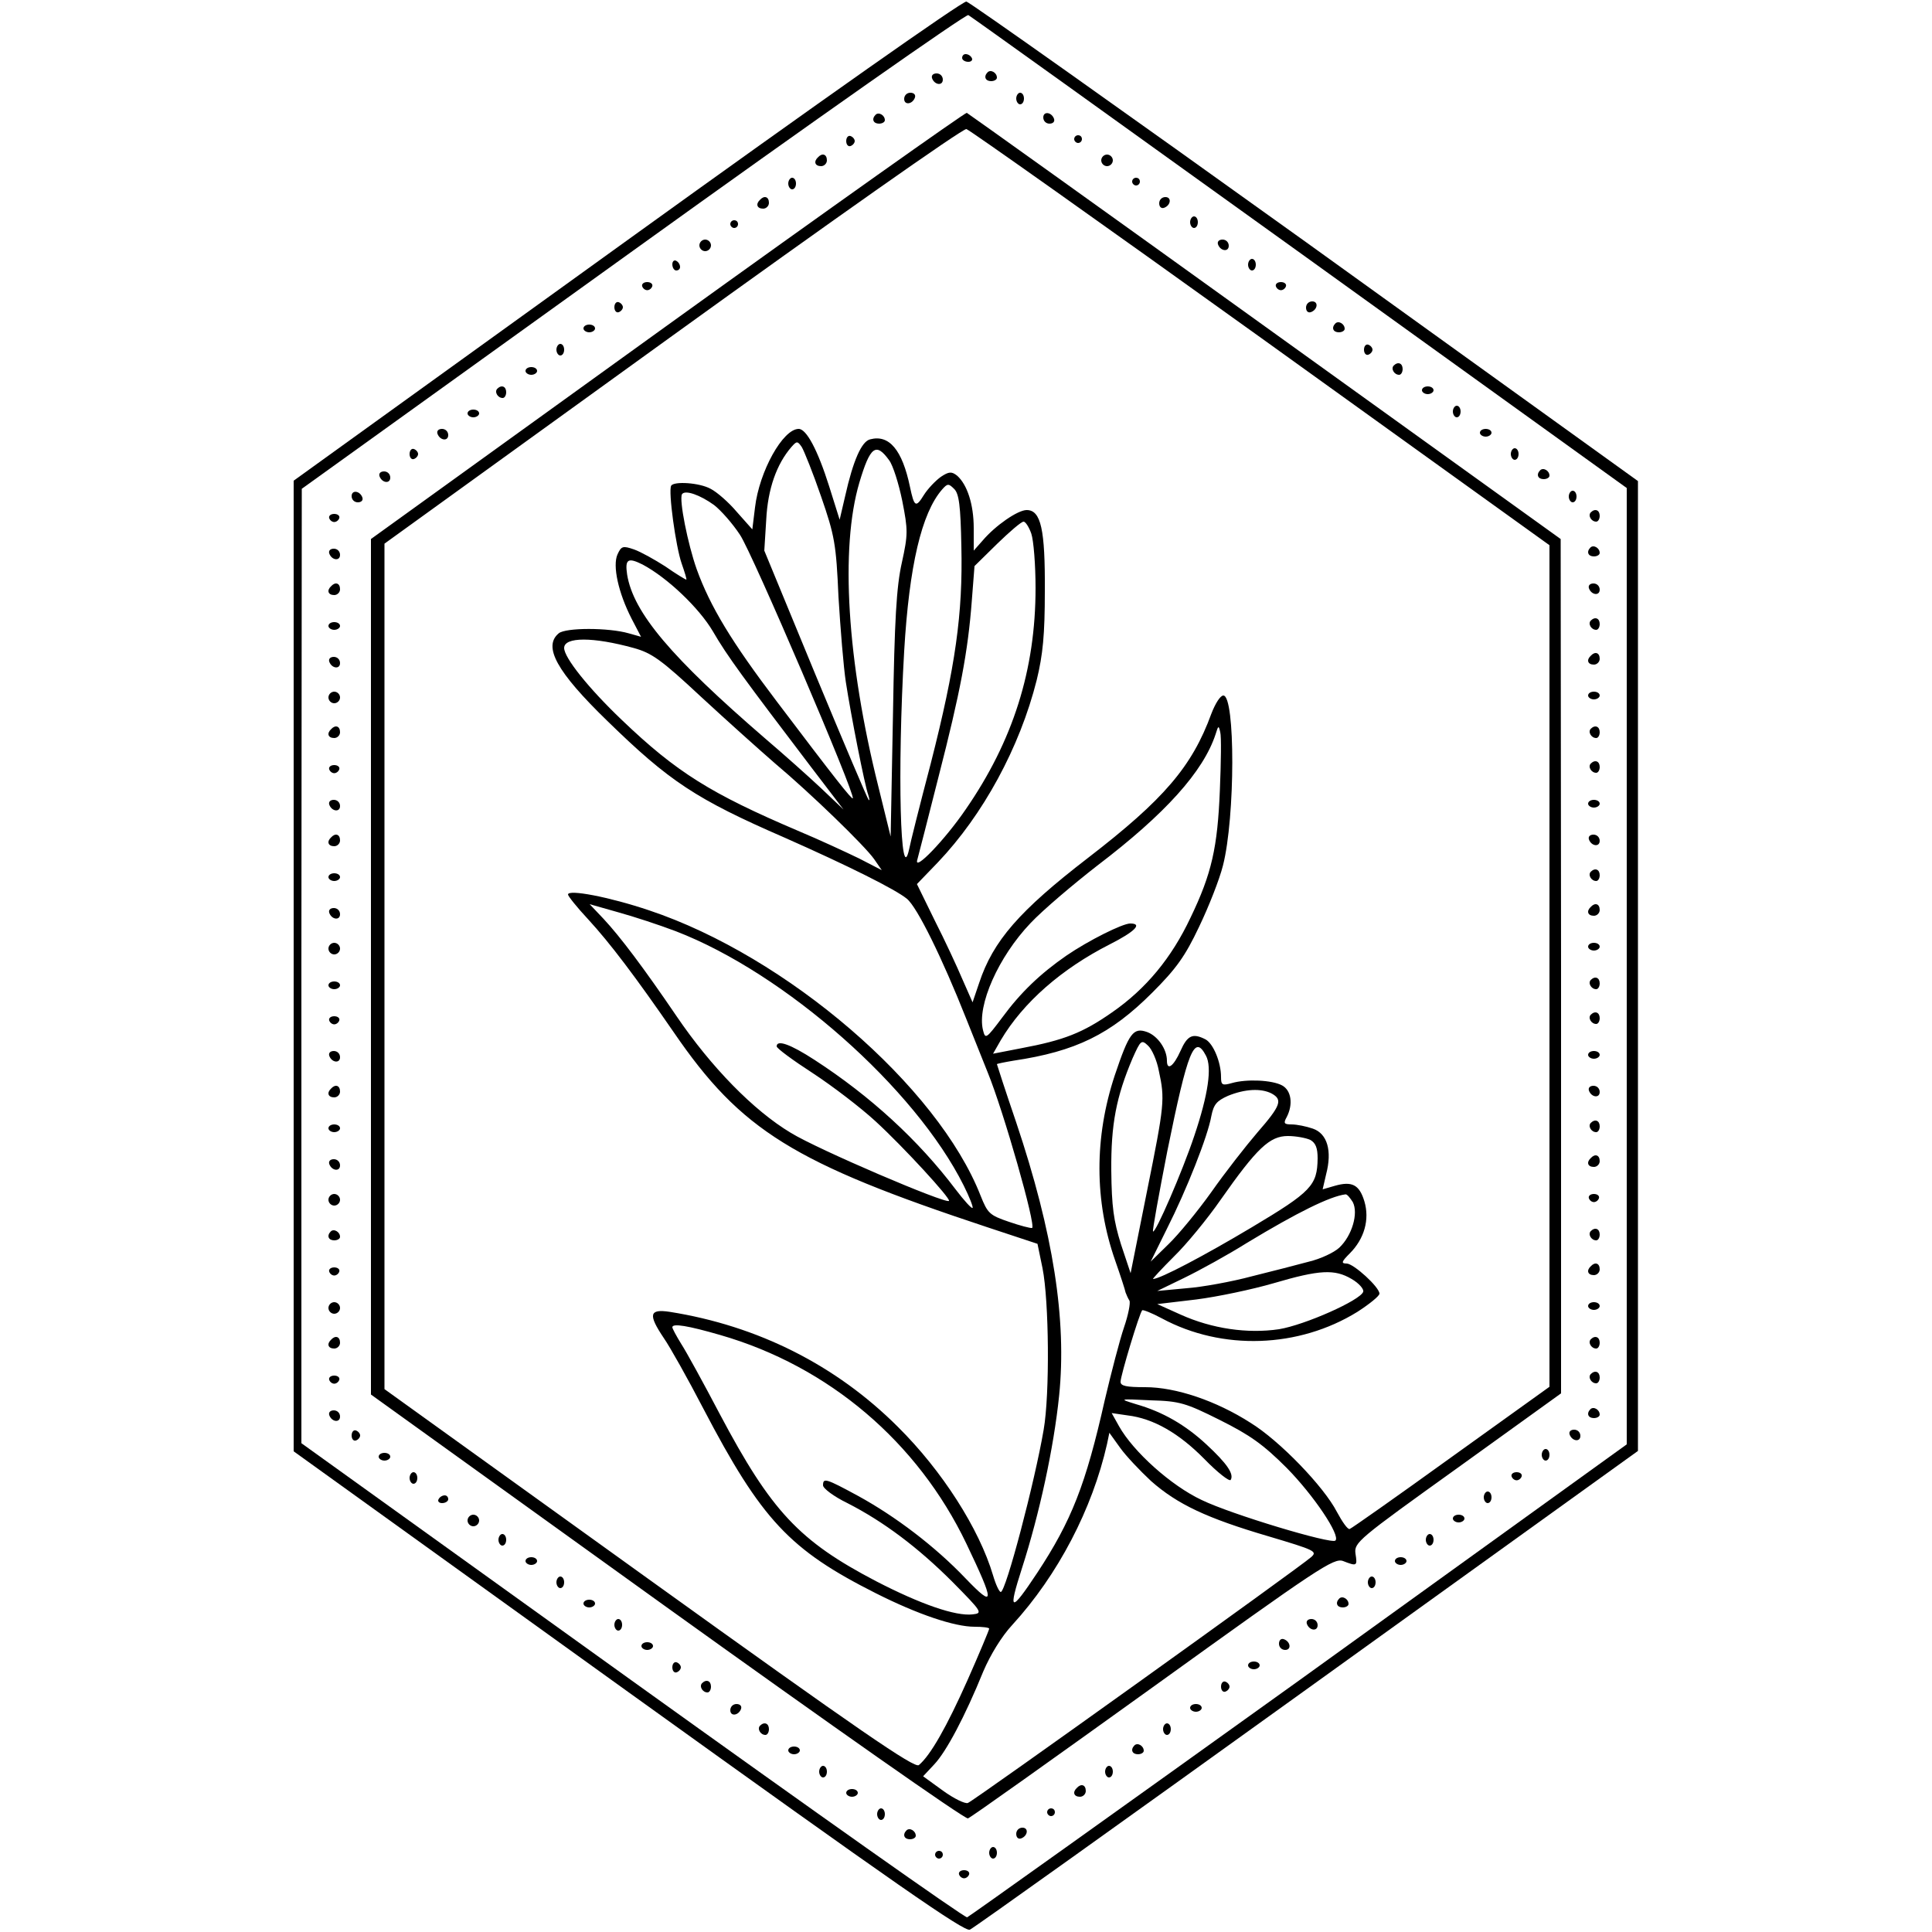 <?xml version="1.0" standalone="no"?>
<!DOCTYPE svg PUBLIC "-//W3C//DTD SVG 20010904//EN"
 "http://www.w3.org/TR/2001/REC-SVG-20010904/DTD/svg10.dtd">
<svg version="1.0" xmlns="http://www.w3.org/2000/svg"
 width="500pt" height="500pt" viewBox="0 0 500 500"
 preserveAspectRatio="xMidYMid meet">
<g transform="translate(0,500) scale(0.1,-0.1)"
fill="#000000" stroke="none">
<path d="M1623 4378 l-863 -622 0 -1256 0 -1256 866 -623 c697 -501 870 -621
884 -615 11 5 404 286 874 624 l855 615 0 1255 0 1255 -860 619 c-474 340
-869 620 -878 622 -9 2 -380 -259 -878 -618z m1741 -32 l846 -609 0 -1238 0
-1237 -848 -611 c-467 -335 -854 -611 -859 -613 -6 -2 -396 274 -867 612
l-856 615 0 1235 1 1235 857 616 c471 339 862 613 868 610 6 -3 392 -280 858
-615z"/>
<path d="M2490 4850 c0 -5 7 -10 16 -10 8 0 12 5 9 10 -3 6 -10 10 -16 10 -5
0 -9 -4 -9 -10z"/>
<path d="M2556 4813 c-11 -11 -6 -23 9 -23 8 0 15 4 15 9 0 13 -16 22 -24 14z"/>
<path d="M2412 4798 c6 -18 28 -21 28 -4 0 9 -7 16 -16 16 -9 0 -14 -5 -12
-12z"/>
<path d="M2340 4744 c0 -17 22 -14 28 4 2 7 -3 12 -12 12 -9 0 -16 -7 -16 -16z"/>
<path d="M2630 4745 c0 -8 5 -15 10 -15 6 0 10 7 10 15 0 8 -4 15 -10 15 -5 0
-10 -7 -10 -15z"/>
<path d="M2266 4703 c-11 -11 -6 -23 9 -23 8 0 15 4 15 9 0 13 -16 22 -24 14z"/>
<path d="M1727 4158 l-767 -553 0 -1107 0 -1107 766 -551 c422 -303 772 -549
779 -546 7 2 223 156 479 340 429 309 468 335 492 326 36 -14 37 -13 32 19 -4
29 6 37 264 222 l268 193 0 1105 -1 1106 -765 550 c-421 303 -768 551 -772
553 -4 1 -353 -246 -775 -550z m1536 -32 l747 -537 0 -1089 0 -1089 -255 -183
c-140 -101 -258 -184 -262 -185 -5 -2 -19 18 -33 44 -34 66 -149 185 -224 231
-89 57 -193 92 -272 92 -49 0 -64 3 -64 14 0 16 49 178 56 185 2 2 25 -7 51
-21 156 -84 354 -77 506 17 31 20 57 41 57 47 0 17 -67 78 -85 78 -15 0 -13 5
8 26 38 38 52 88 38 135 -13 43 -32 53 -77 40 l-31 -9 9 39 c16 61 3 105 -34
118 -17 6 -42 11 -55 11 -20 0 -22 3 -13 19 17 33 12 69 -12 82 -26 14 -92 17
-130 6 -25 -7 -28 -5 -28 16 0 38 -20 86 -40 97 -33 17 -47 11 -65 -30 -18
-40 -35 -52 -35 -25 0 30 -24 64 -51 74 -36 13 -47 -2 -84 -112 -53 -160 -53
-325 1 -479 14 -40 26 -77 27 -83 2 -5 6 -15 10 -21 3 -6 -3 -37 -14 -69 -11
-32 -33 -117 -50 -189 -49 -218 -86 -312 -175 -447 -69 -104 -76 -102 -39 13
45 140 82 310 96 446 20 196 -15 421 -111 707 -28 82 -50 150 -50 151 0 1 19
5 43 9 161 24 251 68 359 176 62 62 85 94 121 170 25 52 53 123 62 159 32 125
32 440 1 440 -8 0 -21 -21 -31 -47 -50 -137 -123 -222 -319 -373 -178 -137
-246 -215 -282 -324 l-17 -50 -26 59 c-14 33 -46 102 -72 153 l-46 94 54 56
c117 123 212 297 256 472 16 66 21 117 21 230 1 160 -10 210 -47 210 -23 0
-81 -40 -114 -79 l-23 -26 0 58 c0 62 -17 113 -43 136 -14 11 -21 11 -42 -3
-14 -10 -34 -31 -44 -47 -21 -34 -25 -31 -36 21 -20 96 -54 136 -103 123 -22
-5 -44 -54 -65 -148 l-14 -60 -27 86 c-30 95 -59 149 -79 149 -41 0 -102 -110
-113 -203 l-7 -57 -40 45 c-21 25 -52 52 -68 60 -29 16 -95 20 -102 8 -8 -14
12 -158 27 -201 8 -23 14 -42 12 -42 -2 0 -27 15 -54 34 -28 18 -64 38 -81 44
-29 10 -33 9 -43 -13 -13 -29 2 -99 37 -167 l24 -46 -32 9 c-52 15 -163 15
-181 0 -41 -34 -6 -99 126 -227 160 -156 229 -202 459 -302 165 -73 287 -134
316 -158 27 -22 92 -155 153 -309 24 -60 49 -123 56 -140 41 -100 126 -398
115 -403 -4 -1 -31 6 -60 16 -50 17 -55 22 -73 67 -111 284 -502 620 -858 739
-104 35 -210 55 -210 41 0 -4 23 -33 52 -64 57 -62 122 -148 222 -293 174
-254 310 -338 811 -504 l130 -43 13 -63 c17 -85 19 -326 3 -418 -23 -135 -98
-420 -111 -420 -4 0 -13 19 -20 43 -36 121 -132 271 -246 384 -160 160 -363
262 -591 298 -53 8 -56 -7 -15 -68 16 -23 62 -105 102 -182 151 -289 224 -366
446 -478 109 -55 204 -87 256 -87 21 0 38 -2 38 -5 0 -3 -25 -63 -56 -133 -54
-121 -96 -195 -126 -220 -11 -9 -151 87 -699 481 l-684 492 0 1094 0 1094 745
538 c410 296 752 537 761 535 8 -2 351 -245 762 -540z m-1138 -411 c35 -101
39 -123 45 -260 5 -82 13 -181 19 -220 13 -85 49 -268 58 -292 3 -10 4 -16 1
-13 -3 3 -65 149 -138 325 l-132 320 5 80 c4 80 27 144 65 188 14 16 16 16 27
0 6 -10 29 -67 50 -128z m176 94 c10 -13 25 -61 34 -105 15 -76 15 -87 -1
-160 -14 -62 -19 -147 -23 -394 l-6 -315 -32 130 c-81 324 -99 617 -49 786 28
94 43 105 77 58z m187 -223 c4 -174 -15 -310 -79 -561 -29 -110 -54 -210 -56
-222 -23 -106 -31 201 -13 512 13 221 45 357 98 418 14 16 17 16 31 2 13 -12
17 -44 19 -149z m-640 107 c18 -14 48 -48 67 -77 31 -45 300 -674 292 -682 -3
-3 -45 50 -197 251 -116 153 -172 245 -207 342 -23 65 -46 180 -38 194 8 12
47 -2 83 -28z m821 -74 c6 -18 11 -81 11 -141 0 -211 -58 -395 -181 -573 -54
-79 -135 -163 -125 -130 3 11 28 108 55 215 56 218 76 323 86 455 l7 90 59 58
c32 31 62 57 68 57 5 0 14 -14 20 -31z m-1006 -80 c64 -34 146 -112 182 -173
37 -64 80 -122 254 -351 l84 -110 -59 56 c-32 30 -97 88 -144 128 -242 209
-341 325 -357 424 -6 40 2 45 40 26z m-23 -216 c47 -13 71 -30 175 -127 66
-61 152 -138 190 -171 94 -79 232 -213 257 -248 l20 -29 -58 30 c-33 16 -104
49 -159 72 -225 96 -314 151 -456 287 -86 82 -149 161 -149 186 0 29 75 29
180 0z m1517 -368 c-6 -148 -21 -216 -76 -330 -49 -104 -115 -184 -203 -245
-76 -53 -124 -72 -236 -93 l-72 -14 20 35 c58 98 158 185 282 248 65 33 86 54
53 54 -20 0 -108 -44 -165 -83 -68 -47 -119 -96 -166 -160 -42 -56 -44 -57
-50 -33 -16 64 40 190 123 277 32 34 110 100 173 149 176 134 274 243 306 340
7 23 8 23 12 5 3 -11 2 -78 -1 -150z m-1408 -365 c283 -109 619 -406 745 -658
15 -30 25 -56 23 -58 -2 -3 -22 19 -44 48 -96 127 -220 241 -365 335 -63 41
-98 53 -98 35 0 -5 42 -36 93 -69 52 -34 125 -90 163 -125 72 -66 195 -200
190 -206 -9 -8 -339 133 -409 176 -97 58 -207 171 -296 302 -85 125 -146 206
-189 252 l-36 38 74 -21 c40 -11 107 -33 149 -49z m1250 -361 c16 -74 15 -86
-31 -314 l-42 -210 -25 75 c-19 61 -24 97 -25 190 -1 121 13 192 55 291 21 47
23 49 40 33 10 -9 23 -38 28 -65z m122 39 c16 -30 6 -100 -30 -207 -31 -93
-101 -254 -107 -248 -2 2 15 95 37 208 53 261 70 304 100 247z m170 -98 c29
-16 24 -31 -37 -101 -30 -35 -84 -104 -119 -154 -35 -49 -85 -110 -111 -135
l-46 -45 42 85 c51 101 106 240 115 292 6 30 14 39 43 52 44 18 86 20 113 6z
m100 -120 c14 -8 19 -21 19 -48 -1 -70 -16 -86 -170 -178 -124 -74 -238 -134
-256 -134 -2 0 22 26 54 58 32 31 87 98 121 147 94 134 127 165 174 165 21 0
47 -5 58 -10z m110 -161 c15 -29 -2 -87 -35 -118 -14 -13 -49 -29 -78 -36 -29
-8 -96 -25 -148 -38 -52 -14 -129 -28 -170 -31 l-75 -7 70 34 c39 19 112 59
163 91 129 78 214 120 254 125 4 1 12 -9 19 -20z m-3 -199 c19 -11 32 -26 30
-33 -7 -22 -151 -86 -218 -97 -81 -12 -173 1 -255 38 l-60 27 101 12 c55 7
145 26 200 42 119 35 158 37 202 11z m-1634 -145 c281 -81 511 -277 637 -540
74 -155 74 -169 -2 -90 -79 83 -182 161 -279 214 -83 45 -90 47 -90 27 0 -8
28 -29 63 -46 94 -48 183 -115 272 -204 77 -78 79 -81 52 -84 -44 -5 -134 26
-250 86 -199 104 -271 181 -404 432 -42 80 -87 162 -100 182 -13 21 -23 40
-23 43 0 11 41 4 124 -20z m1293 -220 c78 -39 112 -63 173 -124 69 -70 140
-175 126 -188 -10 -10 -270 68 -346 105 -79 37 -177 125 -214 191 l-19 34 41
-6 c67 -8 133 -46 199 -113 34 -35 65 -59 68 -54 9 15 -9 42 -63 92 -54 50
-112 84 -182 104 -45 14 -45 14 38 10 75 -2 91 -7 179 -51z m-178 -158 c68
-60 144 -96 304 -143 121 -36 127 -39 110 -54 -25 -23 -872 -630 -888 -636 -7
-3 -36 11 -65 32 l-51 37 29 31 c31 33 79 123 127 241 18 42 47 90 75 120 118
129 207 300 245 468 l6 29 28 -39 c15 -21 51 -59 80 -86z"/>
<path d="M2700 4696 c0 -9 7 -16 16 -16 9 0 14 5 12 12 -6 18 -28 21 -28 4z"/>
<path d="M2190 4635 c0 -9 5 -15 11 -13 6 2 11 8 11 13 0 5 -5 11 -11 13 -6 2
-11 -4 -11 -13z"/>
<path d="M2780 4640 c0 -5 5 -10 10 -10 6 0 10 5 10 10 0 6 -4 10 -10 10 -5 0
-10 -4 -10 -10z"/>
<path d="M2117 4593 c-12 -11 -8 -23 8 -23 8 0 15 7 15 15 0 16 -12 20 -23 8z"/>
<path d="M2850 4585 c0 -8 7 -15 15 -15 8 0 15 7 15 15 0 8 -7 15 -15 15 -8 0
-15 -7 -15 -15z"/>
<path d="M2040 4525 c0 -8 5 -15 10 -15 6 0 10 7 10 15 0 8 -4 15 -10 15 -5 0
-10 -7 -10 -15z"/>
<path d="M2930 4530 c0 -5 5 -10 10 -10 6 0 10 5 10 10 0 6 -4 10 -10 10 -5 0
-10 -4 -10 -10z"/>
<path d="M1967 4483 c-12 -11 -8 -23 8 -23 8 0 15 7 15 15 0 16 -12 20 -23 8z"/>
<path d="M3000 4474 c0 -9 5 -14 12 -12 18 6 21 28 4 28 -9 0 -16 -7 -16 -16z"/>
<path d="M3080 4425 c0 -8 5 -15 10 -15 6 0 10 7 10 15 0 8 -4 15 -10 15 -5 0
-10 -7 -10 -15z"/>
<path d="M1890 4420 c0 -5 5 -10 10 -10 6 0 10 5 10 10 0 6 -4 10 -10 10 -5 0
-10 -4 -10 -10z"/>
<path d="M1810 4365 c0 -8 7 -15 15 -15 8 0 15 7 15 15 0 8 -7 15 -15 15 -8 0
-15 -7 -15 -15z"/>
<path d="M3152 4368 c6 -18 28 -21 28 -4 0 9 -7 16 -16 16 -9 0 -14 -5 -12
-12z"/>
<path d="M1740 4316 c0 -9 5 -16 10 -16 6 0 10 4 10 9 0 6 -4 13 -10 16 -5 3
-10 -1 -10 -9z"/>
<path d="M3230 4315 c0 -8 5 -15 10 -15 6 0 10 7 10 15 0 8 -4 15 -10 15 -5 0
-10 -7 -10 -15z"/>
<path d="M1662 4259 c2 -6 8 -10 13 -10 5 0 11 4 13 10 2 6 -4 11 -13 11 -9 0
-15 -5 -13 -11z"/>
<path d="M3302 4259 c2 -6 8 -10 13 -10 5 0 11 4 13 10 2 6 -4 11 -13 11 -9 0
-15 -5 -13 -11z"/>
<path d="M1590 4205 c0 -9 5 -15 11 -13 6 2 11 8 11 13 0 5 -5 11 -11 13 -6 2
-11 -4 -11 -13z"/>
<path d="M3380 4204 c0 -9 5 -14 12 -12 18 6 21 28 4 28 -9 0 -16 -7 -16 -16z"/>
<path d="M3456 4163 c-11 -11 -6 -23 9 -23 8 0 15 4 15 9 0 13 -16 22 -24 14z"/>
<path d="M1510 4150 c0 -5 7 -10 15 -10 8 0 15 5 15 10 0 6 -7 10 -15 10 -8 0
-15 -4 -15 -10z"/>
<path d="M1440 4095 c0 -8 5 -15 10 -15 6 0 10 7 10 15 0 8 -4 15 -10 15 -5 0
-10 -7 -10 -15z"/>
<path d="M3530 4095 c0 -9 5 -15 11 -13 6 2 11 8 11 13 0 5 -5 11 -11 13 -6 2
-11 -4 -11 -13z"/>
<path d="M3607 4054 c-8 -8 1 -24 14 -24 5 0 9 7 9 15 0 15 -12 20 -23 9z"/>
<path d="M1360 4040 c0 -5 7 -10 15 -10 8 0 15 5 15 10 0 6 -7 10 -15 10 -8 0
-15 -4 -15 -10z"/>
<path d="M1287 3994 c-8 -8 1 -24 14 -24 5 0 9 7 9 15 0 15 -12 20 -23 9z"/>
<path d="M3680 3990 c0 -5 7 -10 15 -10 8 0 15 5 15 10 0 6 -7 10 -15 10 -8 0
-15 -4 -15 -10z"/>
<path d="M3760 3935 c0 -8 5 -15 10 -15 6 0 10 7 10 15 0 8 -4 15 -10 15 -5 0
-10 -7 -10 -15z"/>
<path d="M1210 3930 c0 -5 7 -10 15 -10 8 0 15 5 15 10 0 6 -7 10 -15 10 -8 0
-15 -4 -15 -10z"/>
<path d="M1132 3878 c6 -18 28 -21 28 -4 0 9 -7 16 -16 16 -9 0 -14 -5 -12
-12z"/>
<path d="M3830 3880 c0 -5 7 -10 15 -10 8 0 15 5 15 10 0 6 -7 10 -15 10 -8 0
-15 -4 -15 -10z"/>
<path d="M1060 3825 c0 -9 5 -15 11 -13 6 2 11 8 11 13 0 5 -5 11 -11 13 -6 2
-11 -4 -11 -13z"/>
<path d="M3910 3825 c0 -8 5 -15 10 -15 6 0 10 7 10 15 0 8 -4 15 -10 15 -5 0
-10 -7 -10 -15z"/>
<path d="M3986 3783 c-11 -11 -6 -23 9 -23 8 0 15 4 15 9 0 13 -16 22 -24 14z"/>
<path d="M982 3768 c6 -18 28 -21 28 -4 0 9 -7 16 -16 16 -9 0 -14 -5 -12 -12z"/>
<path d="M910 3716 c0 -9 7 -16 16 -16 9 0 14 5 12 12 -6 18 -28 21 -28 4z"/>
<path d="M4060 3715 c0 -8 5 -15 10 -15 6 0 10 7 10 15 0 8 -4 15 -10 15 -5 0
-10 -7 -10 -15z"/>
<path d="M4117 3674 c-8 -8 1 -24 14 -24 5 0 9 7 9 15 0 15 -12 20 -23 9z"/>
<path d="M852 3659 c2 -6 8 -10 13 -10 5 0 11 4 13 10 2 6 -4 11 -13 11 -9 0
-15 -5 -13 -11z"/>
<path d="M4116 3583 c-11 -11 -6 -23 9 -23 8 0 15 4 15 9 0 13 -16 22 -24 14z"/>
<path d="M852 3568 c6 -18 28 -21 28 -4 0 9 -7 16 -16 16 -9 0 -14 -5 -12 -12z"/>
<path d="M857 3483 c-12 -11 -8 -23 8 -23 8 0 15 7 15 15 0 16 -12 20 -23 8z"/>
<path d="M4112 3478 c6 -18 28 -21 28 -4 0 9 -7 16 -16 16 -9 0 -14 -5 -12
-12z"/>
<path d="M4117 3394 c-8 -8 1 -24 14 -24 5 0 9 7 9 15 0 15 -12 20 -23 9z"/>
<path d="M850 3380 c0 -5 7 -10 15 -10 8 0 15 5 15 10 0 6 -7 10 -15 10 -8 0
-15 -4 -15 -10z"/>
<path d="M4117 3303 c-12 -11 -8 -23 8 -23 8 0 15 7 15 15 0 16 -12 20 -23 8z"/>
<path d="M852 3288 c6 -18 28 -21 28 -4 0 9 -7 16 -16 16 -9 0 -14 -5 -12 -12z"/>
<path d="M850 3195 c0 -8 7 -15 15 -15 8 0 15 7 15 15 0 8 -7 15 -15 15 -8 0
-15 -7 -15 -15z"/>
<path d="M4110 3200 c0 -5 7 -10 15 -10 8 0 15 5 15 10 0 6 -7 10 -15 10 -8 0
-15 -4 -15 -10z"/>
<path d="M857 3113 c-12 -11 -8 -23 8 -23 8 0 15 7 15 15 0 16 -12 20 -23 8z"/>
<path d="M4117 3114 c-8 -8 1 -24 14 -24 5 0 9 7 9 15 0 15 -12 20 -23 9z"/>
<path d="M4117 3024 c-8 -8 1 -24 14 -24 5 0 9 7 9 15 0 15 -12 20 -23 9z"/>
<path d="M852 3009 c2 -6 8 -10 13 -10 5 0 11 4 13 10 2 6 -4 11 -13 11 -9 0
-15 -5 -13 -11z"/>
<path d="M852 2918 c6 -18 28 -21 28 -4 0 9 -7 16 -16 16 -9 0 -14 -5 -12 -12z"/>
<path d="M4110 2920 c0 -5 7 -10 15 -10 8 0 15 5 15 10 0 6 -7 10 -15 10 -8 0
-15 -4 -15 -10z"/>
<path d="M857 2833 c-12 -11 -8 -23 8 -23 8 0 15 7 15 15 0 16 -12 20 -23 8z"/>
<path d="M4112 2828 c6 -18 28 -21 28 -4 0 9 -7 16 -16 16 -9 0 -14 -5 -12
-12z"/>
<path d="M4117 2744 c-8 -8 1 -24 14 -24 5 0 9 7 9 15 0 15 -12 20 -23 9z"/>
<path d="M850 2730 c0 -5 7 -10 15 -10 8 0 15 5 15 10 0 6 -7 10 -15 10 -8 0
-15 -4 -15 -10z"/>
<path d="M4117 2653 c-12 -11 -8 -23 8 -23 8 0 15 7 15 15 0 16 -12 20 -23 8z"/>
<path d="M852 2638 c6 -18 28 -21 28 -4 0 9 -7 16 -16 16 -9 0 -14 -5 -12 -12z"/>
<path d="M850 2545 c0 -8 7 -15 15 -15 8 0 15 7 15 15 0 8 -7 15 -15 15 -8 0
-15 -7 -15 -15z"/>
<path d="M4110 2550 c0 -5 7 -10 15 -10 8 0 15 5 15 10 0 6 -7 10 -15 10 -8 0
-15 -4 -15 -10z"/>
<path d="M4117 2464 c-8 -8 1 -24 14 -24 5 0 9 7 9 15 0 15 -12 20 -23 9z"/>
<path d="M850 2450 c0 -5 7 -10 15 -10 8 0 15 5 15 10 0 6 -7 10 -15 10 -8 0
-15 -4 -15 -10z"/>
<path d="M4117 2374 c-8 -8 1 -24 14 -24 5 0 9 7 9 15 0 15 -12 20 -23 9z"/>
<path d="M852 2359 c2 -6 8 -10 13 -10 5 0 11 4 13 10 2 6 -4 11 -13 11 -9 0
-15 -5 -13 -11z"/>
<path d="M852 2268 c6 -18 28 -21 28 -4 0 9 -7 16 -16 16 -9 0 -14 -5 -12 -12z"/>
<path d="M4110 2270 c0 -5 7 -10 15 -10 8 0 15 5 15 10 0 6 -7 10 -15 10 -8 0
-15 -4 -15 -10z"/>
<path d="M857 2183 c-12 -11 -8 -23 8 -23 8 0 15 7 15 15 0 16 -12 20 -23 8z"/>
<path d="M4112 2178 c6 -18 28 -21 28 -4 0 9 -7 16 -16 16 -9 0 -14 -5 -12
-12z"/>
<path d="M4117 2094 c-8 -8 1 -24 14 -24 5 0 9 7 9 15 0 15 -12 20 -23 9z"/>
<path d="M850 2080 c0 -5 7 -10 15 -10 8 0 15 5 15 10 0 6 -7 10 -15 10 -8 0
-15 -4 -15 -10z"/>
<path d="M4117 2003 c-12 -11 -8 -23 8 -23 8 0 15 7 15 15 0 16 -12 20 -23 8z"/>
<path d="M852 1988 c6 -18 28 -21 28 -4 0 9 -7 16 -16 16 -9 0 -14 -5 -12 -12z"/>
<path d="M850 1895 c0 -8 7 -15 15 -15 8 0 15 7 15 15 0 8 -7 15 -15 15 -8 0
-15 -7 -15 -15z"/>
<path d="M4112 1899 c2 -6 8 -10 13 -10 5 0 11 4 13 10 2 6 -4 11 -13 11 -9 0
-15 -5 -13 -11z"/>
<path d="M856 1813 c-11 -11 -6 -23 9 -23 8 0 15 4 15 9 0 13 -16 22 -24 14z"/>
<path d="M4117 1814 c-8 -8 1 -24 14 -24 5 0 9 7 9 15 0 15 -12 20 -23 9z"/>
<path d="M4117 1723 c-12 -11 -8 -23 8 -23 8 0 15 7 15 15 0 16 -12 20 -23 8z"/>
<path d="M852 1709 c2 -6 8 -10 13 -10 5 0 11 4 13 10 2 6 -4 11 -13 11 -9 0
-15 -5 -13 -11z"/>
<path d="M850 1615 c0 -8 7 -15 15 -15 8 0 15 7 15 15 0 8 -7 15 -15 15 -8 0
-15 -7 -15 -15z"/>
<path d="M4110 1620 c0 -5 7 -10 15 -10 8 0 15 5 15 10 0 6 -7 10 -15 10 -8 0
-15 -4 -15 -10z"/>
<path d="M857 1533 c-12 -11 -8 -23 8 -23 8 0 15 7 15 15 0 16 -12 20 -23 8z"/>
<path d="M4117 1534 c-8 -8 1 -24 14 -24 5 0 9 7 9 15 0 15 -12 20 -23 9z"/>
<path d="M4117 1444 c-8 -8 1 -24 14 -24 5 0 9 7 9 15 0 15 -12 20 -23 9z"/>
<path d="M852 1429 c2 -6 8 -10 13 -10 5 0 11 4 13 10 2 6 -4 11 -13 11 -9 0
-15 -5 -13 -11z"/>
<path d="M4116 1353 c-11 -11 -6 -23 9 -23 8 0 15 4 15 9 0 13 -16 22 -24 14z"/>
<path d="M852 1338 c6 -18 28 -21 28 -4 0 9 -7 16 -16 16 -9 0 -14 -5 -12 -12z"/>
<path d="M910 1285 c0 -9 5 -15 11 -13 6 2 11 8 11 13 0 5 -5 11 -11 13 -6 2
-11 -4 -11 -13z"/>
<path d="M4062 1288 c6 -18 28 -21 28 -4 0 9 -7 16 -16 16 -9 0 -14 -5 -12
-12z"/>
<path d="M3990 1235 c0 -8 5 -15 10 -15 6 0 10 7 10 15 0 8 -4 15 -10 15 -5 0
-10 -7 -10 -15z"/>
<path d="M980 1230 c0 -5 7 -10 15 -10 8 0 15 5 15 10 0 6 -7 10 -15 10 -8 0
-15 -4 -15 -10z"/>
<path d="M1060 1175 c0 -8 5 -15 10 -15 6 0 10 7 10 15 0 8 -4 15 -10 15 -5 0
-10 -7 -10 -15z"/>
<path d="M3912 1179 c2 -6 8 -10 13 -10 5 0 11 4 13 10 2 6 -4 11 -13 11 -9 0
-15 -5 -13 -11z"/>
<path d="M3840 1125 c0 -8 5 -15 10 -15 6 0 10 7 10 15 0 8 -4 15 -10 15 -5 0
-10 -7 -10 -15z"/>
<path d="M1135 1120 c-3 -5 1 -10 9 -10 9 0 16 5 16 10 0 6 -4 10 -9 10 -6 0
-13 -4 -16 -10z"/>
<path d="M1210 1065 c0 -8 7 -15 15 -15 8 0 15 7 15 15 0 8 -7 15 -15 15 -8 0
-15 -7 -15 -15z"/>
<path d="M3760 1070 c0 -5 7 -10 15 -10 8 0 15 5 15 10 0 6 -7 10 -15 10 -8 0
-15 -4 -15 -10z"/>
<path d="M1290 1015 c0 -8 5 -15 10 -15 6 0 10 7 10 15 0 8 -4 15 -10 15 -5 0
-10 -7 -10 -15z"/>
<path d="M3690 1015 c0 -8 5 -15 10 -15 6 0 10 7 10 15 0 8 -4 15 -10 15 -5 0
-10 -7 -10 -15z"/>
<path d="M1360 960 c0 -5 7 -10 15 -10 8 0 15 5 15 10 0 6 -7 10 -15 10 -8 0
-15 -4 -15 -10z"/>
<path d="M3610 960 c0 -5 7 -10 15 -10 8 0 15 5 15 10 0 6 -7 10 -15 10 -8 0
-15 -4 -15 -10z"/>
<path d="M1440 905 c0 -8 5 -15 10 -15 6 0 10 7 10 15 0 8 -4 15 -10 15 -5 0
-10 -7 -10 -15z"/>
<path d="M3540 905 c0 -8 5 -15 10 -15 6 0 10 7 10 15 0 8 -4 15 -10 15 -5 0
-10 -7 -10 -15z"/>
<path d="M3466 863 c-11 -11 -6 -23 9 -23 8 0 15 4 15 9 0 13 -16 22 -24 14z"/>
<path d="M1510 850 c0 -5 7 -10 15 -10 8 0 15 5 15 10 0 6 -7 10 -15 10 -8 0
-15 -4 -15 -10z"/>
<path d="M1590 795 c0 -8 5 -15 10 -15 6 0 10 7 10 15 0 8 -4 15 -10 15 -5 0
-10 -7 -10 -15z"/>
<path d="M3382 798 c6 -18 28 -21 28 -4 0 9 -7 16 -16 16 -9 0 -14 -5 -12 -12z"/>
<path d="M3310 746 c0 -9 7 -16 16 -16 17 0 14 22 -4 28 -7 2 -12 -3 -12 -12z"/>
<path d="M1660 740 c0 -5 7 -10 15 -10 8 0 15 5 15 10 0 6 -7 10 -15 10 -8 0
-15 -4 -15 -10z"/>
<path d="M1740 685 c0 -9 5 -15 11 -13 6 2 11 8 11 13 0 5 -5 11 -11 13 -6 2
-11 -4 -11 -13z"/>
<path d="M3230 690 c0 -5 7 -10 15 -10 8 0 15 5 15 10 0 6 -7 10 -15 10 -8 0
-15 -4 -15 -10z"/>
<path d="M1817 644 c-8 -8 1 -24 14 -24 5 0 9 7 9 15 0 15 -12 20 -23 9z"/>
<path d="M3160 635 c0 -9 5 -15 11 -13 6 2 11 8 11 13 0 5 -5 11 -11 13 -6 2
-11 -4 -11 -13z"/>
<path d="M1890 574 c0 -17 22 -14 28 4 2 7 -3 12 -12 12 -9 0 -16 -7 -16 -16z"/>
<path d="M3080 580 c0 -5 7 -10 15 -10 8 0 15 5 15 10 0 6 -7 10 -15 10 -8 0
-15 -4 -15 -10z"/>
<path d="M1967 534 c-8 -8 1 -24 14 -24 5 0 9 7 9 15 0 15 -12 20 -23 9z"/>
<path d="M3010 525 c0 -8 5 -15 10 -15 6 0 10 7 10 15 0 8 -4 15 -10 15 -5 0
-10 -7 -10 -15z"/>
<path d="M2936 483 c-11 -11 -6 -23 9 -23 8 0 15 4 15 9 0 13 -16 22 -24 14z"/>
<path d="M2040 470 c0 -5 7 -10 15 -10 8 0 15 5 15 10 0 6 -7 10 -15 10 -8 0
-15 -4 -15 -10z"/>
<path d="M2120 415 c0 -8 5 -15 10 -15 6 0 10 7 10 15 0 8 -4 15 -10 15 -5 0
-10 -7 -10 -15z"/>
<path d="M2860 415 c0 -8 5 -15 10 -15 6 0 10 7 10 15 0 8 -4 15 -10 15 -5 0
-10 -7 -10 -15z"/>
<path d="M2787 373 c-12 -11 -8 -23 8 -23 8 0 15 7 15 15 0 16 -12 20 -23 8z"/>
<path d="M2190 360 c0 -5 7 -10 15 -10 8 0 15 5 15 10 0 6 -7 10 -15 10 -8 0
-15 -4 -15 -10z"/>
<path d="M2270 305 c0 -8 5 -15 10 -15 6 0 10 7 10 15 0 8 -4 15 -10 15 -5 0
-10 -7 -10 -15z"/>
<path d="M2710 310 c0 -5 5 -10 10 -10 6 0 10 5 10 10 0 6 -4 10 -10 10 -5 0
-10 -4 -10 -10z"/>
<path d="M2346 263 c-11 -11 -6 -23 9 -23 8 0 15 4 15 9 0 13 -16 22 -24 14z"/>
<path d="M2630 254 c0 -9 5 -14 12 -12 18 6 21 28 4 28 -9 0 -16 -7 -16 -16z"/>
<path d="M2560 205 c0 -8 5 -15 10 -15 6 0 10 7 10 15 0 8 -4 15 -10 15 -5 0
-10 -7 -10 -15z"/>
<path d="M2420 200 c0 -5 5 -10 10 -10 6 0 10 5 10 10 0 6 -4 10 -10 10 -5 0
-10 -4 -10 -10z"/>
<path d="M2482 149 c2 -6 8 -10 13 -10 5 0 11 4 13 10 2 6 -4 11 -13 11 -9 0
-15 -5 -13 -11z"/>
</g>
</svg>
